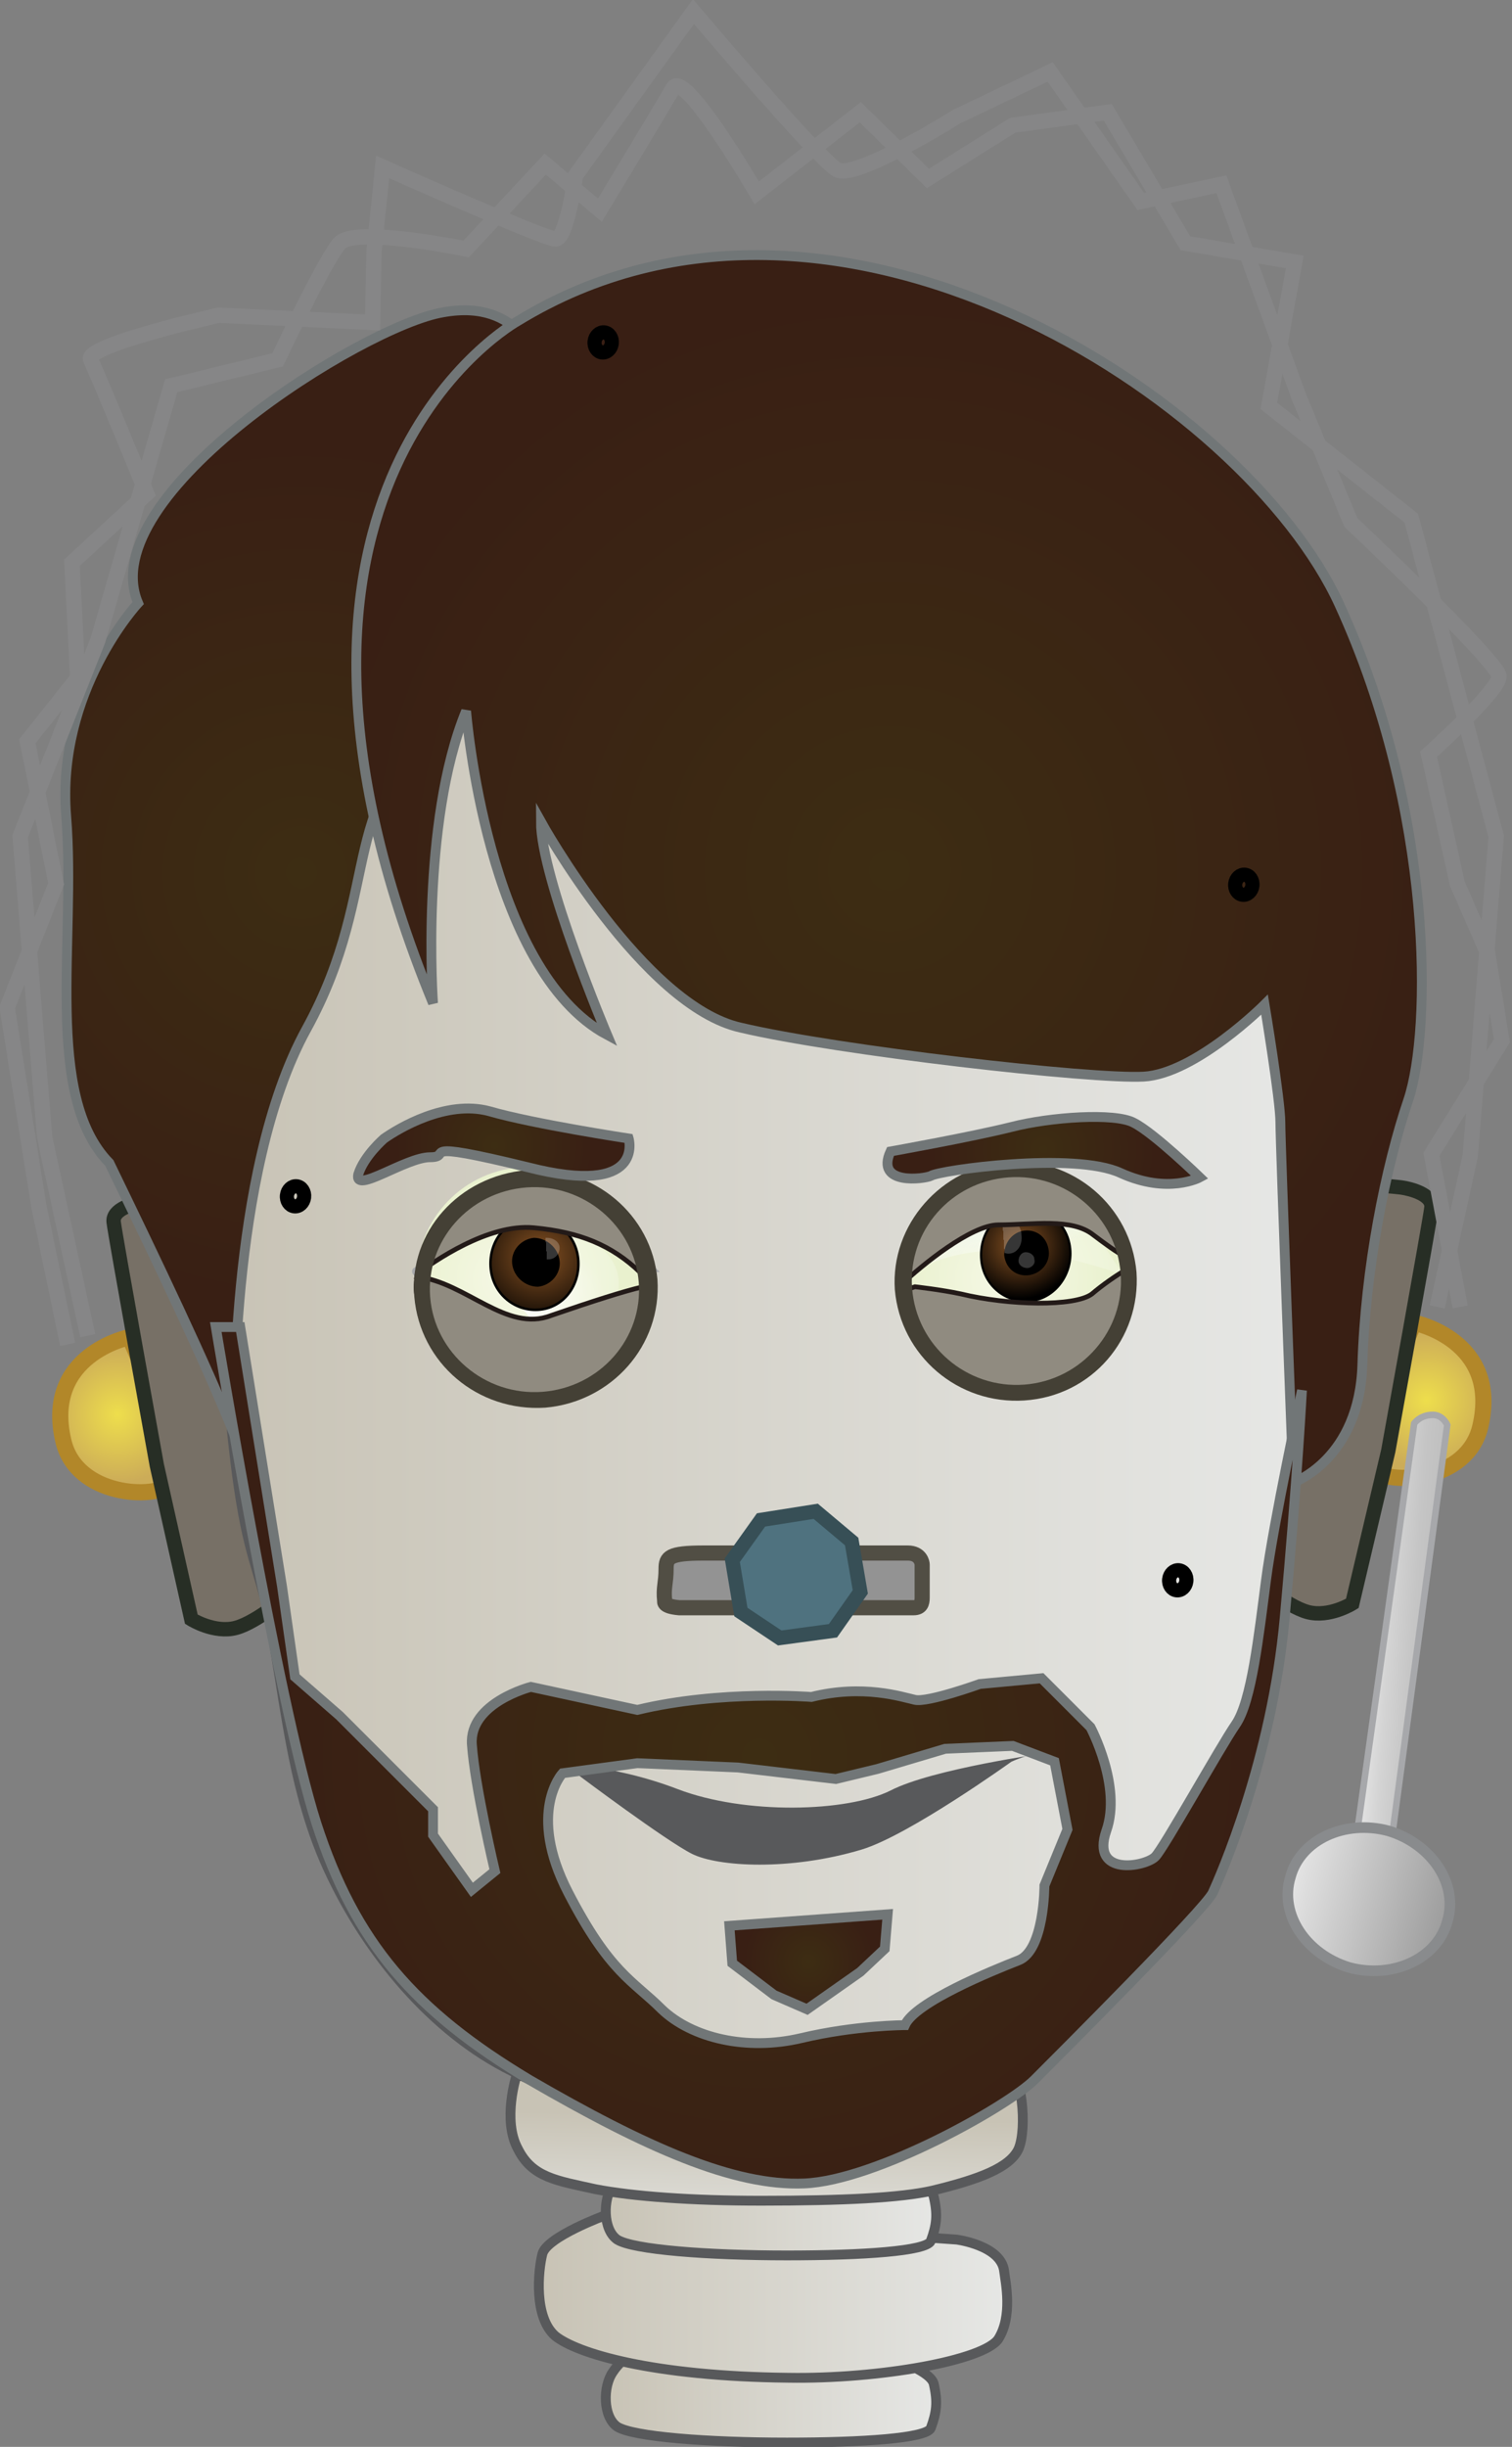 <svg version="1.1"
     xmlns="http://www.w3.org/2000/svg" xmlns:xlink="http://www.w3.org/1999/xlink" xmlns:a="http://ns.adobe.com/AdobeSVGViewerExtensions/3.0/"
     x="0px" y="0px" width="105.1px" height="170px" viewBox="0 0 105.1 170" enable-background="new 0 0 105.1 170"
     xml:space="preserve">
<rect x="0" y="0" width="105.1" height="170" fill="#808080" stroke="none"/>
<defs>
</defs>
<linearGradient id="SVGID_1_" gradientUnits="userSpaceOnUse" x1="42.141" y1="166.036" x2="65.14" y2="166.036">
    <stop  offset="0" style="stop-color:#C8C3B5"/>
    <stop  offset="1" style="stop-color:#E6E7E5"/>
</linearGradient>
<path fill="url(#SVGID_1_)" stroke="#58595B" stroke-width="0.683" d="M45.2,162.5c0,0-1.9,1.2-2.6,2.3c-0.7,1-0.7,3.1,0.3,3.8
    c1.1,0.7,6.3,1.1,11.8,1.1c5.3,0,9.7-0.3,10-1c0.4-1.1,0.5-1.8,0.2-3.1c-0.3-1.1-4.3-2.3-5.3-2.5C58.6,162.8,45.2,162.5,45.2,162.5z
    "/>
<linearGradient id="SVGID_2_" gradientUnits="userSpaceOnUse" x1="37.452" y1="159.502" x2="69.999" y2="159.502">
    <stop  offset="0" style="stop-color:#C8C3B5"/>
    <stop  offset="1" style="stop-color:#E6E7E5"/>
</linearGradient>
<path fill="url(#SVGID_2_)" stroke="#58595B" stroke-width="0.683" d="M42.1,153.9c0,0-4.1,1.5-4.4,2.7c-0.3,1.2-0.6,4.4,0.9,5.7
    c1.5,1.2,6.7,2.8,16.2,2.9c6.3,0.1,13.6-1.2,14.6-2.7c1-1.6,0.5-3.9,0.4-4.7c-0.2-1.8-3.3-2.2-3.3-2.2L42.1,153.9z"/>
<linearGradient id="SVGID_3_" gradientUnits="userSpaceOnUse" x1="42.141" y1="153.036" x2="65.14" y2="153.036">
    <stop  offset="0" style="stop-color:#C8C3B5"/>
    <stop  offset="1" style="stop-color:#E6E7E5"/>
</linearGradient>
<path fill="url(#SVGID_3_)" stroke="#58595B" stroke-width="0.683" d="M45.2,149.5c0,0-1.9,1.2-2.6,2.3c-0.7,1-0.7,3.1,0.3,3.8
    c1.1,0.7,6.3,1.1,11.8,1.1c5.3,0,9.7-0.3,10-1c0.4-1.1,0.5-1.8,0.2-3.1c-0.3-1.1-4.3-2.3-5.3-2.5C58.6,149.8,45.2,149.5,45.2,149.5z
    "/>
<linearGradient id="SVGID_4_" gradientUnits="userSpaceOnUse" x1="53.277" y1="147.045" x2="53.089" y2="156.318">
    <stop  offset="0" style="stop-color:#C8C3B5"/>
    <stop  offset="1" style="stop-color:#E6E7E5"/>
</linearGradient>
<path fill="url(#SVGID_4_)" stroke="#58595B" stroke-width="0.683" d="M35.9,144.2c0,0-1,3.1,0.1,5.1c1,2,2.7,2.2,5.4,2.8
    c2.6,0.5,6.7,0.8,11.5,0.8c5.7,0,9.7-0.2,11.9-0.7c3.3-0.8,5.4-1.6,6-2.9c0.6-1.4,0.3-5.4-1-6.4c-1.3-1-20.1,2.8-20.1,2.8
    L35.9,144.2z"/>
<radialGradient id="SVGID_5_" cx="99.141" cy="97.277" r="4.743" gradientUnits="userSpaceOnUse">
    <stop  offset="0" style="stop-color:#EEDE4C"/>
    <stop  offset="1" style="stop-color:#CCAC58"/>
</radialGradient>
<path fill="url(#SVGID_5_)" stroke="#B28729" stroke-width="1.124" d="M98.3,91.9c0,0,6,1.2,4.6,7.2c-0.9,3.9-6.4,4.1-7.5,3
    C94.2,101,98.3,91.9,98.3,91.9z"/>
<path fill="#777066" stroke="#272E25" d="M93.9,82.2c0,0,2.7,0.2,3.5,0.3c0.7,0.1,2.2,0.5,2.1,1.4c-0.1,0.9-3,16.9-3,16.9L94,111.4
    c0,0-1.6,1-3.1,0.6c-1.5-0.4-3.8-2.4-3.8-2.4L93.9,82.2z"/>
<radialGradient id="SVGID_6_" cx="8.182" cy="98.277" r="4.743" gradientUnits="userSpaceOnUse">
    <stop  offset="0" style="stop-color:#EEDE4C"/>
    <stop  offset="1" style="stop-color:#CCAC58"/>
</radialGradient>
<path fill="url(#SVGID_6_)" stroke="#B28729" stroke-width="1.124" d="M9,92.9c0,0-6,1.2-4.6,7.2c0.9,3.9,6.4,4.1,7.5,3
    C13.1,102,9,92.9,9,92.9z"/>
<path fill="#777066" stroke="#272E25" d="M13.5,83.2c0,0-2.7,0.2-3.5,0.3c-0.7,0.1-2.2,0.5-2.1,1.4c0.1,0.9,3,16.9,3,16.9l2.4,10.7
    c0,0,1.6,1,3.1,0.6c1.5-0.4,3.8-2.4,3.8-2.4L13.5,83.2z"/>
<linearGradient id="SVGID_7_" gradientUnits="userSpaceOnUse" x1="14.608" y1="92.826" x2="90.071" y2="92.826">
    <stop  offset="0" style="stop-color:#C8C3B5"/>
    <stop  offset="1" style="stop-color:#E6E7E5"/>
</linearGradient>
<path fill="url(#SVGID_7_)" stroke="#58595B" stroke-width="0.683" d="M14.6,66.7c0.9,41.1,2.8,39.5,4,45.2
    c1.2,5.5,1.5,12,4.2,17.9c2.7,5.9,7.3,11.4,12.8,14.1c11.3,5.6,19.6,6.4,21.9,6.1c2.3-0.2,17.5-5.5,25.7-18.7
    c8.2-13.2,6.8-45.8,6.8-45.8l-0.7-19.6L74.7,43.3l-29.6-7.7l-19.6,9.3L14.6,66.7z"/>
<radialGradient id="SVGID_8_" cx="20.955" cy="60.639" r="29.998" gradientUnits="userSpaceOnUse">
    <stop  offset="0" style="stop-color:#3D2D13"/>
    <stop  offset="1" style="stop-color:#391F14"/>
</radialGradient>
<path fill="url(#SVGID_8_)" stroke="#717677" stroke-width="0.683" d="M37.4,25.3c0,0-1.1-4.6-6.6-3.6C25.3,22.6,6.4,34.4,9.6,41.9
    c0,0-5.7,6.1-5,14.8c0.7,8.7-1.6,19.4,3,24.1c3.2,6.6,6.8,14.1,8.7,18.9c0,0-0.5-18.2,5-28.2c5.5-10,2-16.6,10-20.7"/>
<radialGradient id="SVGID_9_" cx="61.828" cy="60.45" r="39.993" gradientUnits="userSpaceOnUse">
    <stop  offset="0" style="stop-color:#3D2D13"/>
    <stop  offset="1" style="stop-color:#391F14"/>
</radialGradient>
<path fill="url(#SVGID_9_)" stroke="#717677" stroke-width="0.683" d="M36,22.3c0,0-20.7,11.4-5.9,47.4c0,0-0.9-12.5,2.3-20.3
    c0,0,1.4,18,9.8,22.5c0,0-4.6-10.9-4.6-14.8c0,0,7.1,12.8,13.9,14.3c6.8,1.6,24.4,3.6,28,3.4c3.6-0.2,8.4-5,8.4-5s1.1,6.6,1.1,8.2
    c0,1.6,0.9,25,0.9,25s4.6-1.6,4.8-8.2c0.2-6.6,1.6-13.7,3.2-18.4c1.6-4.8,1.8-20-4.8-34.4C86.6,27.8,57.9,8.9,36,22.3z"/>
<path fill="#58595B" d="M40.3,123.4c0,0,6,4.5,7.8,5.4c1.8,0.9,6.8,1.2,11.8-0.3c3.3-1,10.4-6.1,10.4-6.1s1.5-0.7,2.4-0.6
    c0,0-7.9,1.1-10.8,2.6c-3,1.5-10.1,1.7-14.8-0.1c-4.7-1.8-8.8-1.8-9.6-1.8C37.4,122.5,38.9,122.7,40.3,123.4z"/>
<path fill="#939393" stroke="#514E44" stroke-width="1.053" d="M46.3,109c0,1-0.2,1.3-0.1,2.2c0,0.1-0.1,0.4,1,0.5
    c4.4,0,14.6,0,16.3,0c0.5,0,0.6-0.3,0.6-0.7c0-0.8,0-1.2,0-2.3c0-0.1-0.1-0.8-1-0.8c-3.6,0-12.5,0-14.2,0
    C46.5,107.9,46.3,108.2,46.3,109z"/>
<linearGradient id="SVGID_10_" gradientUnits="userSpaceOnUse" x1="28.918" y1="86.645" x2="45.078" y2="86.645">
    <stop  offset="0" style="stop-color:#BFBFBF"/>
    <stop  offset="1" style="stop-color:#E6E6E6"/>
</linearGradient>
<path fill="url(#SVGID_10_)" stroke="#A7A8AB" stroke-width="0.66" d="M45.1,88.1c0,0-2.1-2-5.4-3.1c-3.3-1.2-8.3,3.1-10.4,3.3
    C27.1,88.4,36.5,88.8,45.1,88.1z"/>
<linearGradient id="SVGID_11_" gradientUnits="userSpaceOnUse" x1="63" y1="88.37" x2="78.102" y2="88.37">
    <stop  offset="0" style="stop-color:#BFBFBF"/>
    <stop  offset="1" style="stop-color:#E6E6E6"/>
</linearGradient>
<path fill="url(#SVGID_11_)" stroke="#A7A8AB" stroke-width="0.66" d="M63.1,89.5c-0.7-0.2,3.1-3.3,6.1-3.1c3,0.2,4.6,1.3,8.9,4
    C78.1,90.3,66.9,90.5,63.1,89.5z"/>
<radialGradient id="SVGID_12_" cx="-3983.445" cy="265.854" r="6.568" gradientTransform="matrix(-1.19 8.600000e-02 8.730000e-02 1.164 -4727.922 121.992)" gradientUnits="userSpaceOnUse">
    <stop  offset="0" style="stop-color:#F6F8E6"/>
    <stop  offset="0.976" style="stop-color:#E9F1CE"/>
</radialGradient>
<path fill="url(#SVGID_12_)" d="M44.6,88.2c0.3,4.2-2.9,7.9-7.2,8.2c-4.3,0.3-8.1-2.9-8.4-7.1c-0.3-4.2,2.9-7.9,7.2-8.2
    C40.5,80.8,44.3,84,44.6,88.2z"/>
<radialGradient id="SVGID_13_" cx="-4042.987" cy="250.362" r="6.608" gradientTransform="matrix(-1.16 8.540000e-02 8.060000e-02 1.095 -4639.932 159.944)" gradientUnits="userSpaceOnUse">
    <stop  offset="0" style="stop-color:#F6F8E6"/>
    <stop  offset="0.976" style="stop-color:#E9F1CE"/>
</radialGradient>
<path fill="url(#SVGID_13_)" d="M78.2,88.3c0.3,4-2.9,7.5-7.1,7.8c-4.2,0.3-7.9-2.7-8.2-6.7c-0.3-4,2.9-7.5,7.1-7.8
    C74.2,81.3,77.9,84.3,78.2,88.3z"/>
<linearGradient id="SVGID_14_" gradientUnits="userSpaceOnUse" x1="-4042.994" y1="248.963" x2="-4042.506" y2="245.334" gradientTransform="matrix(-1.16 8.540000e-02 8.060000e-02 1.095 -4639.932 159.944)">
    <stop  offset="0" style="stop-color:#FFFFFF;stop-opacity:0.21"/>
    <stop  offset="1" style="stop-color:#E8F4F2;stop-opacity:0.939"/>
</linearGradient>
<path fill="url(#SVGID_14_)" d="M78.1,88.6c0,0-5.2-2-9.3-1.7c-4,0.2-5.6,1.8-5.6,1.8l2.5-3.4l3.4-1.8l2.8,0l3.6,1.2L78.1,88.6z"/>
<radialGradient id="SVGID_15_" cx="-4043.768" cy="248.32" r="3.38" gradientTransform="matrix(-1.16 8.540000e-02 8.060000e-02 1.095 -4639.932 159.944)" gradientUnits="userSpaceOnUse">
    <stop  offset="0" style="stop-color:#895323"/>
    <stop  offset="1" style="stop-color:#000000"/>
</radialGradient>
<path fill="url(#SVGID_15_)" stroke="#000000" stroke-width="0.156" d="M68.2,87.4c0.1,1.8,1.6,3.1,3.3,3c1.7-0.1,3-1.7,2.9-3.5
    c-0.1-1.8-1.6-3.1-3.3-3C69.3,84.1,68.1,85.6,68.2,87.4z"/>
<path d="M69.8,87.2c0.1,0.9,0.8,1.5,1.7,1.4c0.8-0.1,1.5-0.8,1.4-1.7c-0.1-0.9-0.8-1.5-1.7-1.4C70.4,85.6,69.8,86.3,69.8,87.2z"/>
<radialGradient id="SVGID_16_" cx="-4043.778" cy="249.178" r="0.494" fx="-4043.284" fy="249.175" gradientTransform="matrix(-1.16 8.540000e-02 8.060000e-02 1.095 -4639.932 159.944)" gradientUnits="userSpaceOnUse">
    <stop  offset="0" style="stop-color:#FFFFFF"/>
    <stop  offset="1" style="stop-color:#FFFFFF;stop-opacity:0.21"/>
</radialGradient>
<path fill="url(#SVGID_16_)" d="M70.8,87.6c0,0.3,0.3,0.5,0.6,0.5c0.3,0,0.6-0.3,0.5-0.6c0-0.3-0.3-0.5-0.6-0.5
    C71,87,70.8,87.3,70.8,87.6z"/>
<radialGradient id="SVGID_17_" cx="-3277.401" cy="454.843" r="0.446" fx="-3276.955" fy="454.84" gradientTransform="matrix(-2.327 0.171 0.215 2.927 -7653.434 -684.554)" gradientUnits="userSpaceOnUse">
    <stop  offset="0" style="stop-color:#FFFFFF"/>
    <stop  offset="1" style="stop-color:#FFFFFF;stop-opacity:0.21"/>
</radialGradient>
<path fill="url(#SVGID_17_)" d="M69,85.9c0.1,0.7,0.6,1.2,1.1,1.2c0.6,0,1-0.6,0.9-1.3c0-0.7-0.6-1.2-1.1-1.2
    C69.4,84.6,69,85.2,69,85.9z"/>
<radialGradient id="SVGID_18_" cx="-2789.502" cy="519.883" r="0.555" fx="-2788.948" fy="519.879" gradientTransform="matrix(-6.421 0.464 0.461 6.154 -18112.467 -1814.859)" gradientUnits="userSpaceOnUse">
    <stop  offset="0" style="stop-color:#FFFFFF"/>
    <stop  offset="1" style="stop-color:#FFFFFF;stop-opacity:0.21"/>
</radialGradient>
<path fill="url(#SVGID_18_)" d="M35.9,89.5c0.1,1.8,1.8,3.2,3.8,3c2-0.1,3.4-1.7,3.3-3.5c-0.1-1.8-1.8-3.2-3.8-3
    C37.3,86.1,35.8,87.7,35.9,89.5z"/>
<radialGradient id="SVGID_19_" cx="-3884.725" cy="283.071" r="4.145" gradientTransform="matrix(-1.325 9.570000e-02 9.230000e-02 1.231 -5135.882 110.582)" gradientUnits="userSpaceOnUse">
    <stop  offset="0" style="stop-color:#895323"/>
    <stop  offset="1" style="stop-color:#000000"/>
</radialGradient>
<path fill="url(#SVGID_19_)" stroke="#000000" stroke-width="0.172" d="M34.1,88c0.1,1.8,1.6,3.1,3.3,3c1.7-0.1,2.9-1.6,2.8-3.4
    c-0.1-1.8-1.6-3.1-3.3-3C35.2,84.7,34,86.2,34.1,88z"/>
<path d="M35.6,87.8c0.1,0.9,0.9,1.6,1.8,1.6c0.9-0.1,1.6-0.9,1.5-1.8c-0.1-0.9-0.9-1.6-1.8-1.6C36.2,86.1,35.5,86.9,35.6,87.8z"/>
<radialGradient id="SVGID_20_" cx="-3885.714" cy="282.691" r="0.621" fx="-3885.093" fy="282.687" gradientTransform="matrix(-1.325 9.570000e-02 9.230000e-02 1.231 -5135.882 110.582)" gradientUnits="userSpaceOnUse">
    <stop  offset="0" style="stop-color:#FFFFFF"/>
    <stop  offset="1" style="stop-color:#FFFFFF;stop-opacity:0.21"/>
</radialGradient>
<path fill="url(#SVGID_20_)" d="M37.2,86.8c0,0.4,0.4,0.7,0.9,0.7c0.5,0,0.8-0.4,0.8-0.8c0-0.4-0.4-0.7-0.9-0.7
    C37.5,86,37.2,86.4,37.2,86.8z"/>
<path fill="#908B80" stroke="#231A18" stroke-width="0.3" d="M78.6,87.8"/>
<g>
    <path fill="#908B80" stroke="#231A18" stroke-width="0.33" d="M78.3,88.2c-0.7,0.4-1.7,1.1-2.4,1.7c-1.2,0.9-5.8,0.8-9.1,0
        c-1.4-0.3-3.2-0.5-3.2-0.5l-0.9,0.3c0.4,4.1,4.1,7.2,8.4,6.9c4.3-0.3,7.6-4,7.2-8.2C78.3,88.3,78.3,88.3,78.3,88.2z"/>
    <path fill="#908B80" stroke="#231A18" stroke-width="0.33" d="M69.4,85.1c2.4,0,5.1-0.5,6.6,0.7c0.8,0.6,1.6,1.2,2.2,1.5
        c-0.8-3.7-4.3-6.3-8.2-6c-4.2,0.3-7.4,3.8-7.3,7.9C64.1,87.9,67.5,85.1,69.4,85.1z"/>
</g>
<path fill="#444035" d="M70,80.7c4.6-0.3,8.6,3.1,9,7.7c0.3,4.6-3.1,8.6-7.8,8.9c-4.6,0.3-8.6-3.1-9-7.7
    C61.9,85.1,65.4,81.1,70,80.7z M63.4,89.5c0.3,4,3.8,7,7.8,6.7c4-0.3,7-3.8,6.7-7.7c-0.3-4-3.8-7-7.8-6.7
    C66.1,82.1,63.1,85.5,63.4,89.5z"/>
<g>
    <path fill="#908B80" stroke="#231A18" stroke-width="0.33" d="M37.1,85.3c3.2,0.3,5.4,1.2,7.4,3.1c-0.6-3.9-4.2-6.7-8.3-6.4
        c-3.7,0.3-6.6,3-7.2,6.5C30.1,87.7,33.9,85,37.1,85.3z"/>
    <path fill="#908B80" stroke="#231A18" stroke-width="0.33" d="M38.3,91.4c-3.1,1.2-5.9-2.3-9.3-2.7c-0.1,0.5-0.1,1,0,1.4
        c0.3,4.2,4.1,7.4,8.4,7.1c4.2-0.3,7.3-3.7,7.3-7.8C43.4,89.7,41.2,90.4,38.3,91.4z"/>
</g>
<path fill="#444035" d="M36.6,81.3c4.7-0.3,8.7,3.1,9.1,7.6c0.3,4.6-3.2,8.5-7.8,8.9c-4.7,0.3-8.7-3.1-9.1-7.7
    C28.4,85.6,31.9,81.7,36.6,81.3z M29.9,90.1c0.3,3.9,3.8,6.9,7.8,6.6c4-0.3,7-3.7,6.7-7.6c-0.3-3.9-3.8-6.9-7.8-6.6
    C32.6,82.8,29.6,86.2,29.9,90.1z"/>
<radialGradient id="SVGID_21_" cx="72.525" cy="79.863" r="7.844" gradientUnits="userSpaceOnUse">
    <stop  offset="0" style="stop-color:#3D2D13"/>
    <stop  offset="1" style="stop-color:#391F14"/>
</radialGradient>
<path fill="url(#SVGID_21_)" stroke="#717677" stroke-width="0.683" d="M61.9,80c0,0,5.6-1,8.4-1.7c2.7-0.7,7.2-1,8.5-0.3
    c1.4,0.7,4.6,3.8,4.6,3.8s-2.2,1.2-5.5-0.3c-3.2-1.5-12.6-0.2-13.2,0.2C64.3,81.9,60.8,82.4,61.9,80z"/>
<radialGradient id="SVGID_22_" cx="34.382" cy="79.585" r="6.906" gradientUnits="userSpaceOnUse">
    <stop  offset="0" style="stop-color:#3D2D13"/>
    <stop  offset="1" style="stop-color:#391F14"/>
</radialGradient>
<path fill="url(#SVGID_22_)" stroke="#717677" stroke-width="0.683" d="M26.7,79.1c1-0.7,4.3-2.7,7.3-1.9c3.1,0.9,9.7,1.9,9.7,1.9
    s1.2,4.1-7,2c-8.2-2-5.1-0.7-6.8-0.7c-1.7,0-5.3,2.6-5,1.2C25.3,80.3,26.7,79.1,26.7,79.1z"/>
<polygon fill="#4F727F" stroke="#374F56" points="54.2,113.8 57.9,113.3 59.8,110.6 59.2,107.1 56.7,105 52.9,105.6 50.9,108.4 
    51.5,112 "/>
<radialGradient id="SVGID_23_" cx="52.78" cy="122.001" r="33.976" gradientUnits="userSpaceOnUse">
    <stop  offset="0" style="stop-color:#3D2D13"/>
    <stop  offset="1" style="stop-color:#391F14"/>
</radialGradient>
<path fill="url(#SVGID_23_)" stroke="#717677" stroke-width="0.683" d="M88,109.8c-0.5,3.8-1,8.4-2.1,10c-1.1,1.6-5,8.6-5.6,9.2
    c-0.7,0.7-4.5,1.4-3.4-1.8c1.1-3.1-1.1-7.2-1.1-7.2l-3.4-3.4l-4.3,0.4c0,0-3.6,1.3-4.5,1.1c-0.9-0.2-3.6-1.1-7.2-0.2
    c0,0-6.3-0.5-12.1,0.9l-7.4-1.6c0,0-4.3,1.1-4.1,4c0.2,2.9,1.6,8.8,1.6,8.8l-1.6,1.3l-2.7-3.8v-1.8l-6.5-6.5l-3.1-2.7l-0.9-6.3
    l-2.9-18H15c0,0,4.3,26.1,7,34.5c2.7,8.3,6.8,13,14.8,17.8c8.1,4.7,14.2,7.4,19.1,7.2c5-0.2,14.2-5.4,16-7.2
    c1.8-1.8,11.9-11.9,12.4-13c0.5-1.1,4.1-9.2,5-19.1c0.9-9.9,1.2-15.8,1.2-15.8S88.5,105.9,88,109.8z M72.6,131c0,0,0,4.5-1.8,5.2
    c-1.8,0.7-7.2,2.9-7.9,4.5c0,0-3.4,0-7.2,0.9c-3.8,0.9-7.6,0-9.7-2c-2-2-3.6-2.5-6.5-8.1c-2.9-5.6-0.4-8.3-0.4-8.3l5.2-0.7l7,0.3
    l6.8,0.8l2.9-0.7l4.7-1.4l4.7-0.2l2.9,1.1l0.9,4.7L72.6,131z"/>
<radialGradient id="SVGID_24_" cx="56.214" cy="136.289" r="4.523" gradientUnits="userSpaceOnUse">
    <stop  offset="0" style="stop-color:#3D2D13"/>
    <stop  offset="1" style="stop-color:#391F14"/>
</radialGradient>
<polygon fill="url(#SVGID_24_)" stroke="#717677" stroke-width="0.683" points="50.7,133.8 61.7,133 61.5,135.4 59.8,137 
    56.1,139.6 53.8,138.6 50.9,136.4 "/>
<ellipse transform="matrix(0.993 0.12 -0.12 0.993 3.177 -4.871)" fill="none" stroke="#000000" stroke-width="0.983" cx="41.9" cy="23.8" rx="0.6" ry="0.7"/>
<ellipse transform="matrix(0.993 0.12 -0.12 0.993 8.043 -9.968)" fill="none" stroke="#000000" stroke-width="0.983" cx="86.4" cy="61.5" rx="0.6" ry="0.7"/>
<ellipse transform="matrix(0.993 0.12 -0.12 0.993 13.815 -9.054)" fill="none" stroke="#000000" stroke-width="0.983" cx="81.8" cy="109.8" rx="0.6" ry="0.7"/>
<ellipse transform="matrix(0.993 0.12 -0.12 0.993 10.158 -1.863)" fill="none" stroke="#000000" stroke-width="0.983" cx="20.5" cy="83.1" rx="0.6" ry="0.7"/>
<linearGradient id="SVGID_25_" gradientUnits="userSpaceOnUse" x1="192.031" y1="157.405" x2="198.787" y2="157.405" gradientTransform="matrix(-0.684 0.122 5.440000e-02 -0.865 222.461 225.984)">
    <stop  offset="0" style="stop-color:#BFBFBF"/>
    <stop  offset="0.308" style="stop-color:#C5C5C5"/>
    <stop  offset="0.689" style="stop-color:#D4D4D4"/>
    <stop  offset="1" style="stop-color:#E6E6E6"/>
</linearGradient>
<path fill="url(#SVGID_25_)" stroke="#A7A8AB" stroke-width="0.453" d="M98.3,98.9c0,0,0.4-0.6,1.3-0.6c0.7,0,1,0.7,1,0.7l-4,29.8
    l-2.5,0.2L98.3,98.9z"/>
<linearGradient id="SVGID_26_" gradientUnits="userSpaceOnUse" x1="204.113" y1="105.574" x2="215.536" y2="105.574" gradientTransform="matrix(-0.962 -0.275 0.275 -0.962 267.949 291.083)">
    <stop  offset="0" style="stop-color:#9C9C9C"/>
    <stop  offset="1" style="stop-color:#E6E6E6"/>
</linearGradient>
<path fill="url(#SVGID_26_)" stroke="#898B8D" stroke-width="0.738" d="M89.7,130.4c0.7-2.6,3.8-4,6.8-3.2c3,0.9,4.9,3.7,4.1,6.3
    c-0.7,2.6-3.8,4-6.8,3.2C90.8,135.8,88.9,133,89.7,130.4z"/>
<path fill="none" stroke="#868687" stroke-width="1.064" d="M101.5,90.8l-2-10.6l4.9-7.9l-1-6.1l-2.1-4.8l-2-9c0,0,4.9-4.4,4.9-5.4
    c0-1-10.3-10.7-10.3-10.7l-3.6-8.7l-5.4-14.8l-5.6,1.2l-6.3-9l-6.5,3.1c0,0-7,4.4-8.3,3.7c-1.3-0.7-10-11-10-11l-8.2,11.4
    c0,0-0.6,4.5-1.4,4.4c-0.8,0-12-5-12-5l-0.6,5.8l-0.1,5l-10.7-0.5c0,0-9.4,2.1-8.9,3.1c0.5,1,3.9,9.3,3.9,9.3L5,39.1l0.4,8l-3.5,4.4
    l2,9.9L0.5,70l2.2,13.8l2,9.6"/>
<path fill="none" stroke="#868687" stroke-width="1.064" d="M99.9,90.8l2.3-10.5l1.8-22.2l-5.9-22.1l-9.9-7.8l1.8-10l-7.6-1.3
    L77,7.8l-6.6,0.9l-5.9,3.7l-4.7-4.6l-7.2,5.6c0,0-5-8.6-5.8-7.3c-0.8,1.4-5.1,8.5-5.1,8.5l-3.8-3.2l-5.5,5.9c0,0-7.7-1.6-8.8-0.4
    c-1.1,1.3-4.3,8.1-4.3,8.1l-7.4,1.8L6.8,44.5L1.4,58.1L3.1,79l3,13.8"/>
</svg>